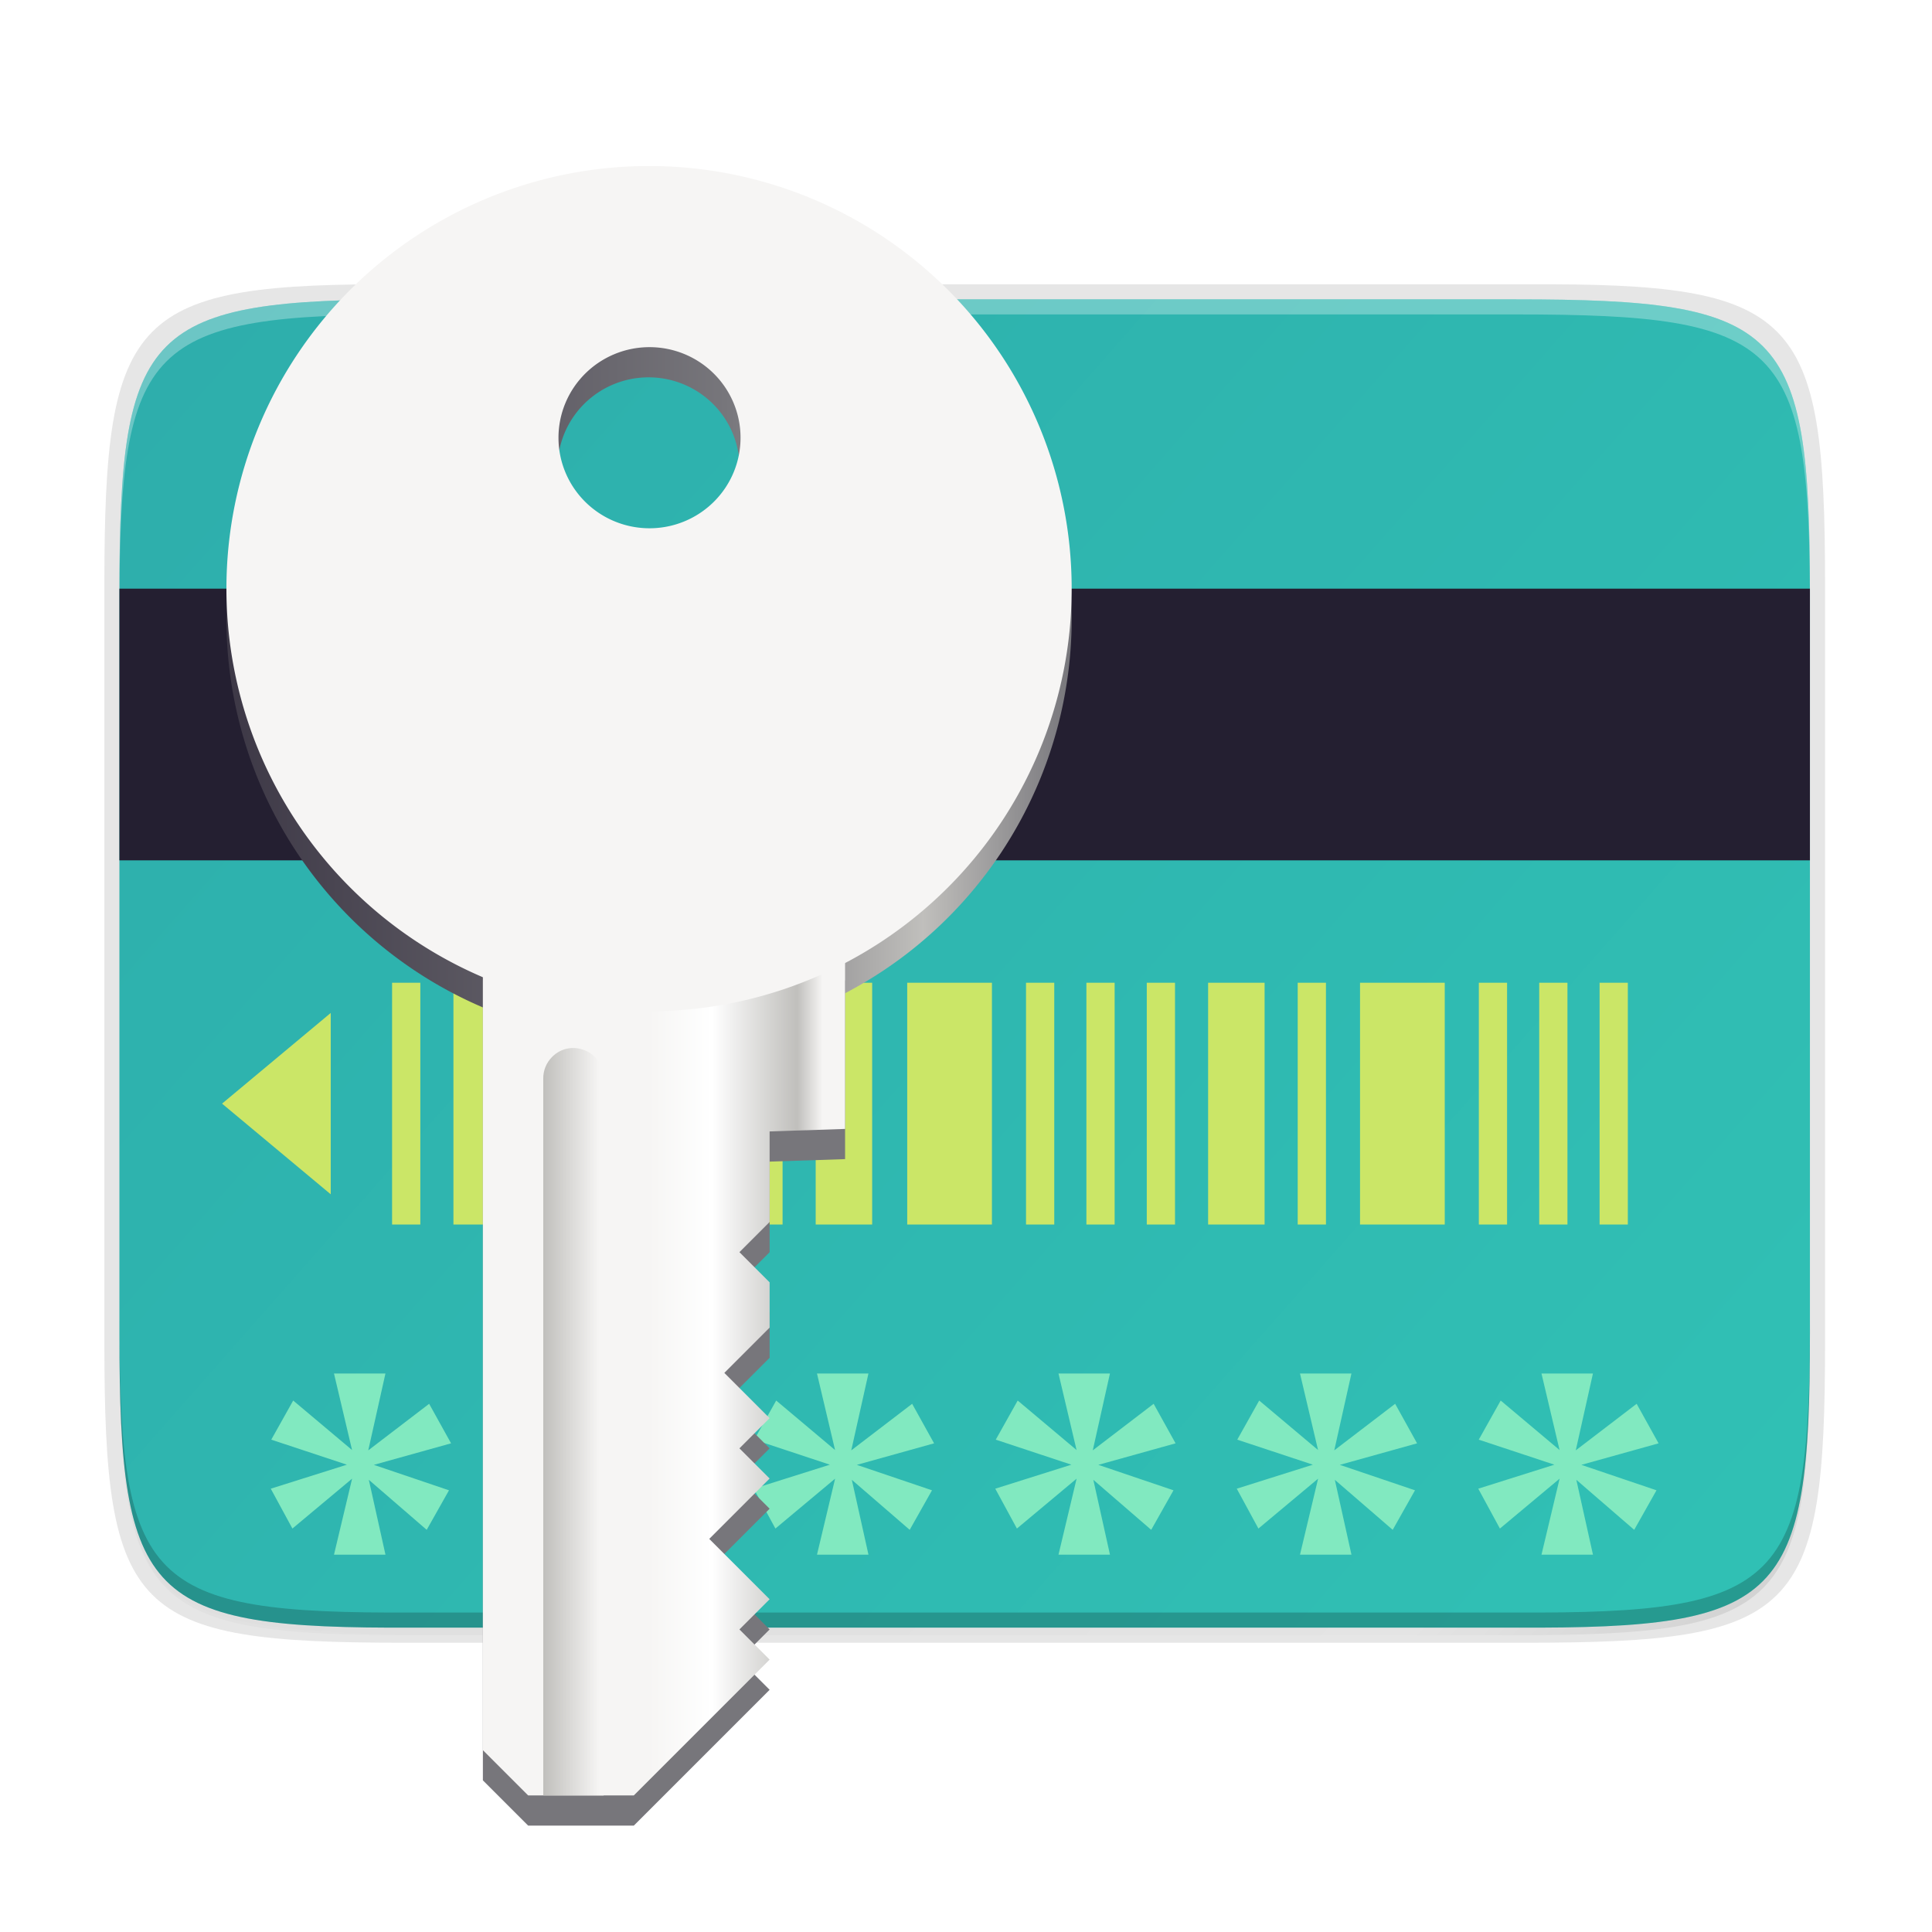 <?xml version="1.0" encoding="UTF-8" standalone="no"?>
<svg
   xmlns:dc="http://purl.org/dc/elements/1.1/"
   xmlns:cc="http://creativecommons.org/ns#"
   xmlns:rdf="http://www.w3.org/1999/02/22-rdf-syntax-ns#"
   xmlns:svg="http://www.w3.org/2000/svg"
   xmlns="http://www.w3.org/2000/svg"
   xmlns:xlink="http://www.w3.org/1999/xlink"
   xmlns:sodipodi="http://sodipodi.sourceforge.net/DTD/sodipodi-0.dtd"
   xmlns:inkscape="http://www.inkscape.org/namespaces/inkscape"
   enable-background="new"
   height="256"
   viewBox="0 0 256 256"
   width="256"
   version="1.1"
   id="svg47"
   sodipodi:docname="usage-app.svg"
   inkscape:version="0.92.5 (2060ec1f9f, 2020-04-08)">
  <defs
     id="defs51">
    <linearGradient
       gradientUnits="userSpaceOnUse"
       y2="268"
       x2="198"
       y1="268"
       x1="142"
       id="linearGradient1039"
       xlink:href="#linearGradient1296" />
    <linearGradient
       id="linearGradient1296">
      <stop
         id="stop1292"
         offset="0"
         style="stop-color:#77767b;stop-opacity:1;" />
      <stop
         style="stop-color:#c0bfbc;stop-opacity:1"
         offset="0.176"
         id="stop1300" />
      <stop
         id="stop1302"
         offset="0.409"
         style="stop-color:#77767b;stop-opacity:1" />
      <stop
         id="stop1294"
         offset="1"
         style="stop-color:#3d3846;stop-opacity:1" />
    </linearGradient>
    <linearGradient
       y2="249.878"
       x2="67.122"
       y1="238.308"
       x1="78.692"
       gradientTransform="translate(55.101,0.071)"
       gradientUnits="userSpaceOnUse"
       id="linearGradient1986"
       xlink:href="#linearGradient969" />
    <linearGradient
       id="linearGradient969">
      <stop
         style="stop-color:#f6f5f4;stop-opacity:1"
         offset="0"
         id="stop963" />
      <stop
         id="stop965"
         offset="0.257"
         style="stop-color:#ffffff;stop-opacity:1" />
      <stop
         style="stop-color:#c0bfbc;stop-opacity:1"
         offset="0.6"
         id="stop1085" />
      <stop
         id="stop1087"
         offset="0.703"
         style="stop-color:#f6f5f4;stop-opacity:1" />
      <stop
         style="stop-color:#f6f5f4;stop-opacity:1"
         offset="1"
         id="stop967" />
    </linearGradient>
    <linearGradient
       y2="70.301"
       x2="85.887"
       y1="67.68"
       x1="88.508"
       gradientTransform="translate(55.77,171.284)"
       gradientUnits="userSpaceOnUse"
       id="linearGradient1988"
       xlink:href="#linearGradient1040" />
    <linearGradient
       id="linearGradient1040">
      <stop
         style="stop-color:#c0bfbc;stop-opacity:1"
         offset="0"
         id="stop1036" />
      <stop
         style="stop-color:#f6f5f4;stop-opacity:1"
         offset="1"
         id="stop1038" />
    </linearGradient>
  </defs>
  <sodipodi:namedview
     pagecolor="#ffffff"
     bordercolor="#666666"
     borderopacity="1"
     objecttolerance="10"
     gridtolerance="10"
     guidetolerance="10"
     inkscape:pageopacity="0"
     inkscape:pageshadow="2"
     inkscape:window-width="1920"
     inkscape:window-height="1016"
     id="namedview49"
     showgrid="false"
     inkscape:zoom="0.921875"
     inkscape:cx="128"
     inkscape:cy="128"
     inkscape:window-x="0"
     inkscape:window-y="27"
     inkscape:window-maximized="1"
     inkscape:current-layer="g1256" />
  <filter
     id="a"
     color-interpolation-filters="sRGB"
     height="3.011"
     width="3.011"
     x="-1.01"
     y="-1.01">
    <feGaussianBlur
       stdDeviation="3.352"
       id="feGaussianBlur2" />
  </filter>
  <linearGradient
     id="b"
     gradientTransform="matrix(0 1 -1 0 283.825 -24.328)"
     gradientUnits="userSpaceOnUse"
     x1="24.987"
     x2="292.575"
     y1="298.462"
     y2="-5.118">
    <stop
       offset="0"
       stop-color="#2daaaa"
       id="stop5"
       style="stop-color:#2daaaa;stop-opacity:1" />
    <stop
       offset="1"
       stop-color="#31c6b7"
       id="stop7"
       style="stop-color:#31c6b7;stop-opacity:1" />
  </linearGradient>
  <linearGradient
     id="c"
     gradientTransform="matrix(0 -1 1 0 -10.005 585.995)"
     gradientUnits="userSpaceOnUse"
     x1="88"
     x2="488"
     y1="88"
     y2="488">
    <stop
       offset="0"
       stop-opacity=".588"
       id="stop10" />
    <stop
       offset=".88"
       stop-opacity="0"
       id="stop12" />
    <stop
       offset="1"
       id="stop14" />
  </linearGradient>
  <filter
     id="d"
     color-interpolation-filters="sRGB"
     height="1.088"
     width="1.106"
     x="-.05"
     y="-.04">
    <feGaussianBlur
       stdDeviation="8.48"
       id="feGaussianBlur17" />
  </filter>
  <filter
     id="e"
     color-interpolation-filters="sRGB"
     height="1.022"
     width="1.026"
     x="-.01"
     y="-.01">
    <feGaussianBlur
       stdDeviation="2.12"
       id="feGaussianBlur20" />
  </filter>
  <path
     d="m189.843 74c-70.593 0-78.189 7.251-77.843 77.987v146.013 146.013c-.346 70.736 7.25 77.987 77.843 77.987h196.314c70.593 0 76.007-7.274 77.843-77.987v-146.013-146.013c0-70.737-7.25-77.987-77.843-77.987z"
     filter="url(#e)"
     opacity=".1"
     transform="matrix(0 .5 -.5 0 276.825 -15.328)"
     id="path23" />
  <path
     d="m189.843 74c-70.593 0-78.189 7.251-77.843 77.987v146.013 146.013c-.346 70.736 7.25 77.987 77.843 77.987h196.314c70.593 0 77.843-7.25 77.843-77.987v-146.013-146.013c0-70.737-7.25-77.987-77.843-77.987z"
     fill="url(#c)"
     filter="url(#d)"
     opacity=".3"
     transform="matrix(0 .5 -.5 0 276.825 -15.328)"
     id="path25" />
  <path
     d="m241.83 77.478c0-36.099-3.69-39.983-39.69-39.806h-74.31-74.31c-36-.177-39.69 3.707-39.69 39.806v100.387c0 36.099 3.69 39.806 39.69 39.806h74.31 74.31c36 0 39.69-3.707 39.69-39.806z"
     opacity=".1"
     id="path27" />
  <path
     d="m239.825 176.745c0 35.297-3.625 39.095-38.994 38.922h-73.006-73.006c-35.368.173-38.994-3.625-38.994-38.922v-98.157c0-35.297 3.625-38.922 38.994-38.922h73.006 73.006c35.369 0 38.994 3.625 38.994 38.922z"
     fill="url(#b)"
     id="path29" />
  <path
     d="m54.818 39.667c-35.369 0-38.992 3.623-38.992 38.92v98.158c0 .088.002.162.002.25v-96.41c-0-35.297 3.626-38.922 38.994-38.922h73.006 73.006c35.28 0 38.974 3.621 38.992 38.672v-1.748c0-35.297-3.626-38.92-38.994-38.92h-73.006z"
     fill="#fff"
     opacity=".3"
     id="path43" />
  <path
     d="m15.826 174.745v2c0 35.297 3.624 39.095 38.992 38.922h73.008 73.006c35.368.173 38.994-3.625 38.994-38.922v-2c0 35.297-3.626 39.095-38.994 38.922h-73.006-73.008c-35.368.173-38.992-3.625-38.992-38.922z"
     opacity=".2"
     id="path45" />
  <g
     transform="matrix(2,0,0,2,-284.61,-335.237)"
     style="display:inline;enable-background:new"
     id="layer1">
    <g
       style="display:inline"
       id="layer9">
      <g
         id="g1001"
         transform="translate(-1.003,0.261)">
        <g
           transform="matrix(1,0,0,1.143,143.22,-30.499)"
           id="g1256"
           style="display:inline;opacity:1;stroke:#26a269;stroke-width:0.935;enable-background:new;fill:#fff4c9;fill-opacity:1">
          <path
             style="color:#000000;font-style:normal;font-variant:normal;font-weight:normal;font-stretch:normal;font-size:medium;line-height:normal;font-family:sans-serif;font-variant-ligatures:normal;font-variant-position:normal;font-variant-caps:normal;font-variant-numeric:normal;font-variant-alternates:normal;font-feature-settings:normal;text-indent:0;text-align:start;text-decoration:none;text-decoration-line:none;text-decoration-style:solid;text-decoration-color:#000000;letter-spacing:normal;word-spacing:normal;text-transform:none;writing-mode:lr-tb;direction:ltr;text-orientation:mixed;dominant-baseline:auto;baseline-shift:baseline;text-anchor:start;white-space:normal;shape-padding:0;clip-rule:nonzero;display:inline;overflow:visible;visibility:visible;opacity:1;isolation:auto;mix-blend-mode:normal;color-interpolation:sRGB;color-interpolation-filters:linearRGB;solid-color:#000000;solid-opacity:1;vector-effect:none;fill:#cbe667;fill-opacity:1;fill-rule:evenodd;stroke:none;stroke-width:4;stroke-linecap:butt;stroke-linejoin:miter;stroke-miterlimit:4;stroke-dasharray:none;stroke-dashoffset:0;stroke-opacity:1;color-rendering:auto;image-rendering:auto;shape-rendering:auto;text-rendering:auto;enable-background:accumulate"
             d="M 51.955 130 L 51.955 162 L 55.697 162 L 55.697 130 L 51.955 130 z M 60.084 130 L 60.084 162 L 67.568 162 L 67.568 130 L 60.084 130 z M 71.955 130 L 71.955 162 L 75.697 162 L 75.697 130 L 71.955 130 z M 79.955 130 L 79.955 162 L 83.697 162 L 83.697 130 L 79.955 130 z M 88.084 130 L 88.084 162 L 95.568 162 L 95.568 130 L 88.084 130 z M 99.955 130 L 99.955 162 L 103.697 162 L 103.697 130 L 99.955 130 z M 108.084 130 L 108.084 162 L 115.568 162 L 115.568 130 L 108.084 130 z M 120.213 130 L 120.213 162 L 131.439 162 L 131.439 130 L 120.213 130 z M 135.955 130 L 135.955 162 L 139.697 162 L 139.697 130 L 135.955 130 z M 143.955 130 L 143.955 162 L 147.697 162 L 147.697 130 L 143.955 130 z M 151.955 130 L 151.955 162 L 155.697 162 L 155.697 130 L 151.955 130 z M 160.084 130 L 160.084 162 L 167.568 162 L 167.568 130 L 160.084 130 z M 171.955 130 L 171.955 162 L 175.697 162 L 175.697 130 L 171.955 130 z M 180.213 130 L 180.213 162 L 191.439 162 L 191.439 130 L 180.213 130 z M 195.955 130 L 195.955 162 L 199.697 162 L 199.697 130 L 195.955 130 z M 203.955 130 L 203.955 162 L 207.697 162 L 207.697 130 L 203.955 130 z M 211.955 130 L 211.955 162 L 215.697 162 L 215.697 130 L 211.955 130 z M 43.826 134 L 29.426 146 L 43.826 158 L 43.826 134 z "
             transform="matrix(0.5,0,0,0.438,0.087,173.125)"
             id="path1164" />
        </g>
        <g
           transform="translate(143.22,4.358)"
           id="g1130"
           style="display:inline;fill:#81e9c0;enable-background:new;fill-opacity:1">
          <path
             id="path1940"
             d="m 22.216,254 1.197,5.068 -3.9,-3.279 -1.453,2.592 5.01,1.658 -5.043,1.59 1.434,2.641 3.955,-3.305 L 22.216,266 h 3.41 l -1.102,-4.959 3.834,3.314 1.477,-2.619 -4.979,-1.686 5.117,-1.426 -1.453,-2.619 -4.033,3.084 L 25.624,254 Z"
             style="font-style:normal;font-variant:normal;font-weight:800;font-stretch:normal;font-size:medium;line-height:1000%;font-family:Cantarell;-inkscape-font-specification:'Cantarell Ultra-Bold';letter-spacing:2px;word-spacing:0px;fill:#81e9c0;fill-opacity:1;stroke:none;stroke-width:0.741px;stroke-linecap:butt;stroke-linejoin:miter;stroke-opacity:1"
             inkscape:connector-curvature="0" />
          <path
             style="font-style:normal;font-variant:normal;font-weight:800;font-stretch:normal;font-size:medium;line-height:1000%;font-family:Cantarell;-inkscape-font-specification:'Cantarell Ultra-Bold';letter-spacing:2px;word-spacing:0px;fill:#81e9c0;fill-opacity:1;stroke:none;stroke-width:0.741px;stroke-linecap:butt;stroke-linejoin:miter;stroke-opacity:1"
             d="m 38.216,254 1.197,5.068 -3.9,-3.279 -1.453,2.592 5.01,1.658 -5.043,1.59 1.434,2.641 3.955,-3.305 L 38.216,266 h 3.41 l -1.102,-4.959 3.834,3.314 1.477,-2.619 -4.979,-1.686 5.117,-1.426 -1.453,-2.619 -4.033,3.084 L 41.624,254 Z"
             id="path1056"
             inkscape:connector-curvature="0" />
          <path
             id="path1062"
             d="m 54.216,254 1.197,5.068 -3.9,-3.279 -1.453,2.592 5.01,1.658 -5.043,1.59 1.434,2.641 3.955,-3.305 L 54.216,266 h 3.41 l -1.102,-4.959 3.834,3.314 1.477,-2.619 -4.979,-1.686 5.117,-1.426 -1.453,-2.619 -4.033,3.084 L 57.624,254 Z"
             style="font-style:normal;font-variant:normal;font-weight:800;font-stretch:normal;font-size:medium;line-height:1000%;font-family:Cantarell;-inkscape-font-specification:'Cantarell Ultra-Bold';letter-spacing:2px;word-spacing:0px;fill:#81e9c0;fill-opacity:1;stroke:none;stroke-width:0.741px;stroke-linecap:butt;stroke-linejoin:miter;stroke-opacity:1"
             inkscape:connector-curvature="0" />
          <path
             style="font-style:normal;font-variant:normal;font-weight:800;font-stretch:normal;font-size:medium;line-height:1000%;font-family:Cantarell;-inkscape-font-specification:'Cantarell Ultra-Bold';letter-spacing:2px;word-spacing:0px;fill:#81e9c0;fill-opacity:1;stroke:none;stroke-width:0.741px;stroke-linecap:butt;stroke-linejoin:miter;stroke-opacity:1"
             d="m 70.216,254 1.197,5.068 -3.9,-3.279 -1.453,2.592 5.01,1.658 -5.043,1.59 1.434,2.641 3.955,-3.305 L 70.216,266 h 3.41 l -1.102,-4.959 3.834,3.314 1.477,-2.619 -4.979,-1.686 5.117,-1.426 -1.453,-2.619 -4.033,3.084 L 73.624,254 Z"
             id="path1068"
             inkscape:connector-curvature="0" />
          <path
             id="path1074"
             d="m 86.216,254 1.197,5.068 -3.9,-3.279 -1.453,2.592 5.01,1.658 -5.043,1.59 1.434,2.641 3.955,-3.305 L 86.216,266 h 3.41 l -1.102,-4.959 3.834,3.314 1.477,-2.619 -4.979,-1.686 5.117,-1.426 -1.453,-2.619 -4.033,3.084 L 89.624,254 Z"
             style="font-style:normal;font-variant:normal;font-weight:800;font-stretch:normal;font-size:medium;line-height:1000%;font-family:Cantarell;-inkscape-font-specification:'Cantarell Ultra-Bold';letter-spacing:2px;word-spacing:0px;fill:#81e9c0;fill-opacity:1;stroke:none;stroke-width:0.741px;stroke-linecap:butt;stroke-linejoin:miter;stroke-opacity:1"
             inkscape:connector-curvature="0" />
          <path
             style="font-style:normal;font-variant:normal;font-weight:800;font-stretch:normal;font-size:medium;line-height:1000%;font-family:Cantarell;-inkscape-font-specification:'Cantarell Ultra-Bold';letter-spacing:2px;word-spacing:0px;fill:#81e9c0;fill-opacity:1;stroke:none;stroke-width:0.741px;stroke-linecap:butt;stroke-linejoin:miter;stroke-opacity:1"
             d="m 102.216,254 1.197,5.068 -3.9,-3.279 -1.453,2.592 5.01,1.658 -5.043,1.59 1.434,2.641 3.955,-3.305 L 102.216,266 h 3.41 l -1.102,-4.959 3.834,3.314 1.477,-2.619 -4.979,-1.686 5.117,-1.426 -1.453,-2.619 -4.033,3.084 L 105.624,254 Z"
             id="path1080"
             inkscape:connector-curvature="0" />
        </g>
        <rect
           style="display:inline;opacity:1;fill:#241f31;fill-opacity:1;stroke:none;stroke-width:0.25;stroke-linecap:butt;stroke-linejoin:miter;stroke-miterlimit:4;stroke-dasharray:none;stroke-dashoffset:0;stroke-opacity:1;marker:none;marker-start:none;marker-mid:none;marker-end:none;paint-order:normal;enable-background:new"
           id="rect961"
           width="112"
           height="18"
           x="151.22"
           y="206.358" />
      </g>
    </g>
    <g
       id="g959-3"
       transform="rotate(-180,177.653,238.309)"
       style="display:inline;enable-background:new">
      <path
         inkscape:connector-curvature="0"
         style="display:inline;opacity:1;vector-effect:none;fill:url(#linearGradient1039);fill-opacity:1;stroke:none;stroke-width:0.5;stroke-linecap:butt;stroke-linejoin:miter;stroke-miterlimit:4;stroke-dasharray:none;stroke-dashoffset:0;stroke-opacity:1;marker:none;marker-start:none;marker-mid:none;marker-end:none;paint-order:normal;enable-background:new"
         d="m 170,296 a 28,28 0 0 1 -28,-28 28,28 0 0 1 28,-28 28,28 0 0 1 28,28 28,28 0 0 1 -28,28 z m 0.031,-12 a 6.031,6 0 0 0 6.031,-6 6.031,6 0 0 0 -6.031,-6 6.031,6 0 0 0 -6.031,6 6.031,6 0 0 0 6.031,6 z"
         id="path947-0" />
      <g
         transform="matrix(0.707,-0.707,-0.707,-0.707,243.953,484.316)"
         id="g955-3">
        <path
           inkscape:connector-curvature="0"
           id="path1990"
           d="m 125.414,214.444 -16.971,16.971 8.367,8.367 3.653,-3.418 4.243,4.243 h 2.828 v 2.828 l 2.121,2.121 h 4.243 v 4.243 h 2.828 v 2.828 h 5.657 v 5.657 h 2.828 v 2.828 h 12.728 l 4.95,-4.95 v -4.243 z"
           style="display:inline;opacity:1;vector-effect:none;fill:#77767b;fill-opacity:1;stroke:none;stroke-width:0.5;stroke-linecap:butt;stroke-linejoin:miter;stroke-miterlimit:4;stroke-dasharray:none;stroke-dashoffset:0;stroke-opacity:1;marker:none;marker-start:none;marker-mid:none;marker-end:none;paint-order:normal;enable-background:new" />
        <path
           inkscape:connector-curvature="0"
           style="display:inline;opacity:1;vector-effect:none;fill:url(#linearGradient1986);fill-opacity:1;stroke:none;stroke-width:0.5;stroke-linecap:butt;stroke-linejoin:miter;stroke-miterlimit:4;stroke-dasharray:none;stroke-dashoffset:0;stroke-opacity:1;marker:none;marker-start:none;marker-mid:none;marker-end:none;paint-order:normal;enable-background:new"
           d="M 124,213.029 107.029,230 l 8.367,8.367 3.653,-3.418 4.243,4.243 h 2.828 v 2.828 l 2.121,2.121 h 4.243 v 4.243 h 2.828 v 2.828 h 5.657 v 5.657 h 2.828 v 2.828 h 12.728 l 4.95,-4.95 v -4.243 z"
           id="path951-1" />
        <path
           inkscape:connector-curvature="0"
           style="display:inline;opacity:1;vector-effect:none;fill:url(#linearGradient1988);fill-opacity:1;stroke:none;stroke-width:0.5;stroke-linecap:butt;stroke-linejoin:miter;stroke-miterlimit:4;stroke-dasharray:none;stroke-dashoffset:0;stroke-opacity:1;marker:none;marker-start:none;marker-mid:none;marker-end:none;paint-order:normal;enable-background:new"
           d="m 125.748,221.265 c -1.794,0.002 -2.678,2.182 -1.393,3.434 l 33.585,33.586 2.828,-2.828 -33.586,-33.586 c -0.377,-0.388 -0.895,-0.606 -1.436,-0.605 z"
           id="path953-2" />
      </g>
      <path
         inkscape:connector-curvature="0"
         id="path957-8"
         d="m 170,298 a 28,28 0 0 0 28,-28 28,28 0 0 0 -28,-28 28,28 0 0 0 -28,28 28,28 0 0 0 28,28 z m -0.031,-12 a 6.031,6 0 0 1 -6.031,-6 6.031,6 0 0 1 6.031,-6 6.031,6 0 0 1 6.031,6 6.031,6 0 0 1 -6.031,6 z"
         style="display:inline;opacity:1;vector-effect:none;fill:#f6f5f4;fill-opacity:1;stroke:none;stroke-width:0.5;stroke-linecap:butt;stroke-linejoin:miter;stroke-miterlimit:4;stroke-dasharray:none;stroke-dashoffset:0;stroke-opacity:1;marker:none;marker-start:none;marker-mid:none;marker-end:none;paint-order:normal;enable-background:new" />
    </g>
  </g>
</svg>

